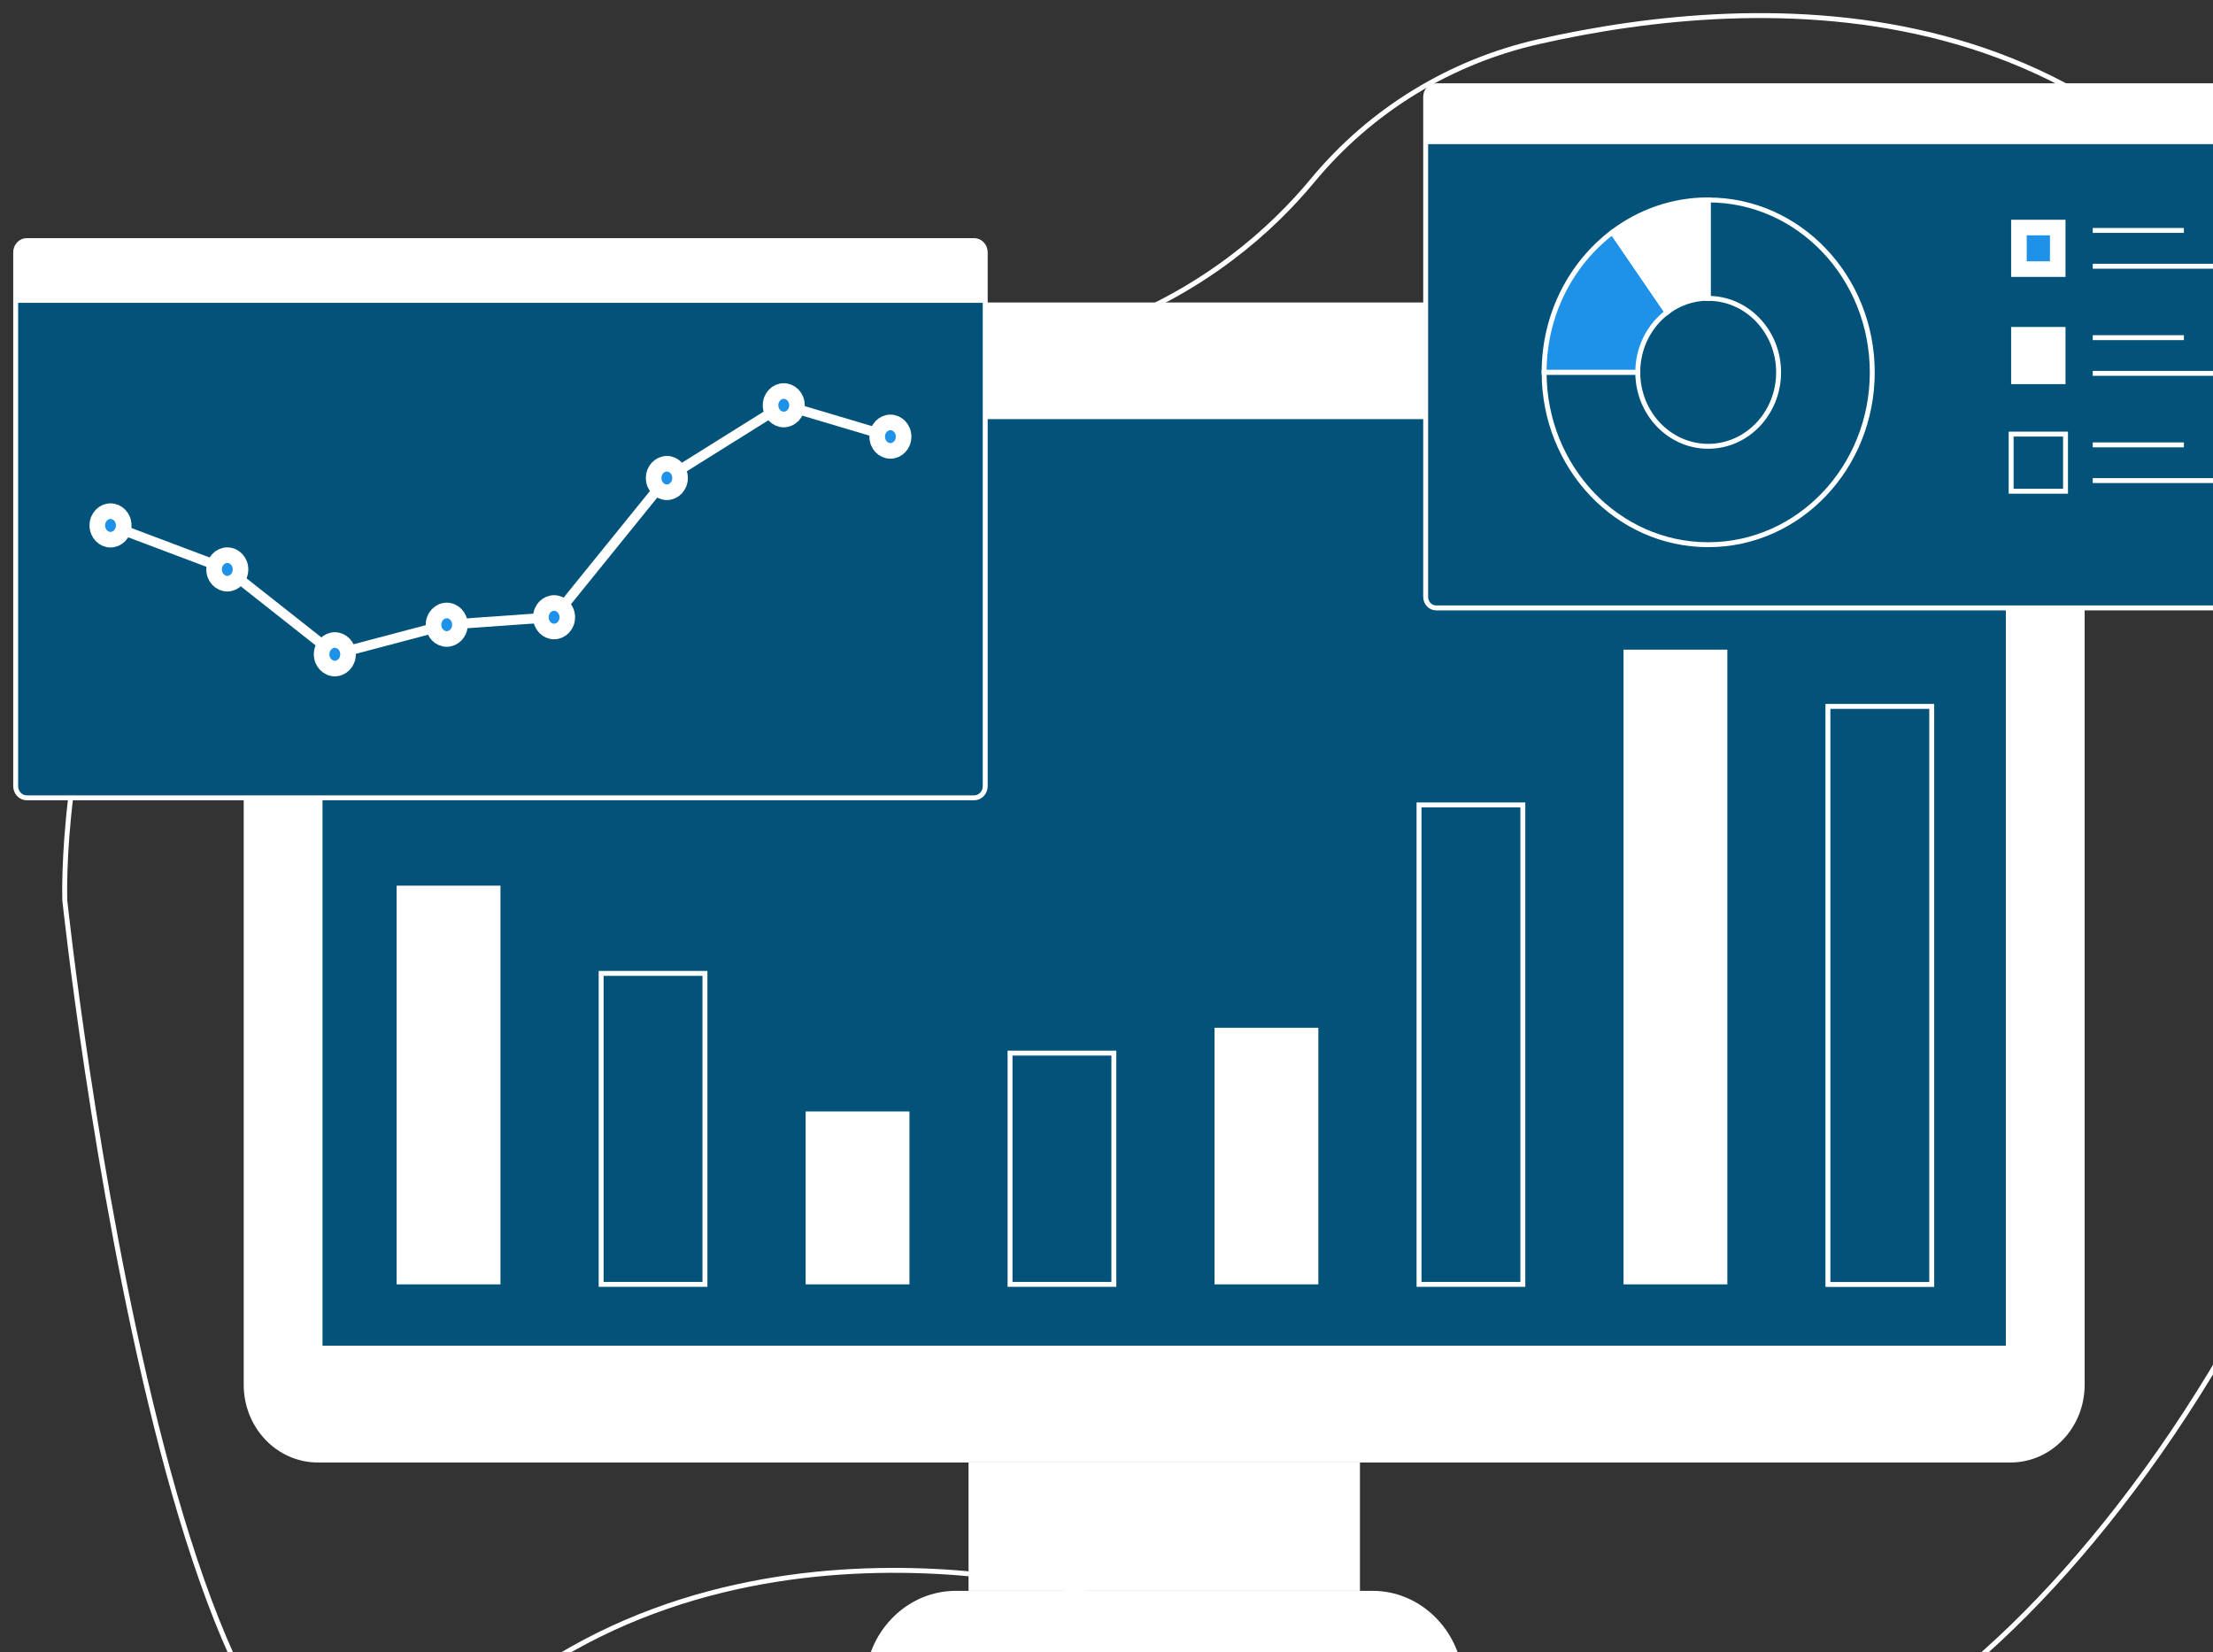 <svg width="142" height="106" viewBox="0 0 142 106" fill="none" xmlns="http://www.w3.org/2000/svg">
<rect x="0" y="0" width="142" height="106" fill="#333333" stroke="none"/>
<path d="M4.158 57.763C4.158 57.763 2.573 12.947 44.752 21.992C67.286 26.824 79.004 17.884 84.236 11.565C88.002 7.023 93.109 3.949 98.711 2.678C112.886 -0.534 137.155 -1.653 148.729 23.453C165.649 60.146 137.807 100.505 121.847 110.175C105.886 119.845 70.262 102.368 70.262 102.368C70.262 102.368 44.996 94.837 28.39 112.275C11.784 129.713 4.158 57.763 4.158 57.763Z" stroke="white" stroke-width="0.316" stroke-miterlimit="10"/>
<path d="M129.015 93.33H20.388C18.062 93.33 16.138 91.34 16.138 88.84V24.395C16.138 21.89 18.067 19.905 20.388 19.905H129.015C131.342 19.905 133.265 21.895 133.265 24.395V88.834C133.265 91.34 131.341 93.33 129.015 93.33Z" fill="white" stroke="white"/>
<path d="M20.194 26.391L129.207 26.391V86.835H20.194V26.391Z" fill="#035279" stroke="white"/>
<path d="M62.648 101.565V94.33H86.763V101.565H62.648Z" fill="white" stroke="white"/>
<path d="M56.007 107.707C56.247 104.807 58.562 102.565 61.333 102.565H88.077C90.842 102.565 93.156 104.807 93.397 107.707H56.007Z" fill="white" stroke="white"/>
<path d="M25.951 81.902V57.322H31.613V81.902H25.951Z" fill="white" stroke="white"/>
<path d="M45.234 62.45H38.573V82.402H45.234V62.45Z" fill="#035279" stroke="white" stroke-width="0.316" stroke-miterlimit="10"/>
<path d="M52.195 81.902V71.81H57.856V81.902H52.195Z" fill="white" stroke="white"/>
<path d="M71.472 67.565H64.811V82.402H71.472V67.565Z" fill="#035279" stroke="white" stroke-width="0.316" stroke-miterlimit="10"/>
<path d="M97.715 51.641H91.054V82.402H97.715V51.641Z" fill="#035279" stroke="white" stroke-width="0.316" stroke-miterlimit="10"/>
<path d="M78.432 81.902V66.439H84.093V81.902H78.432Z" fill="white" stroke="white"/>
<path d="M104.676 81.902V42.181H110.337V81.902H104.676Z" fill="white" stroke="white"/>
<path d="M123.952 45.321H117.291V82.409H123.952V45.321Z" fill="#035279" stroke="white" stroke-width="0.316" stroke-miterlimit="10"/>
<path d="M92.15 39.002H149.099C149.469 39.002 149.77 38.686 149.77 38.298V6.207C149.77 5.818 149.469 5.502 149.099 5.502H92.15C91.781 5.502 91.48 5.818 91.48 6.207V38.291C91.48 38.686 91.781 39.002 92.15 39.002Z" fill="#035279" stroke="white" stroke-width="0.316" stroke-miterlimit="10"/>
<path d="M149.27 6.161V8.748H91.98V6.161C91.98 6.052 92.055 6.009 92.1 6.009H149.149C149.195 6.009 149.27 6.052 149.27 6.161Z" fill="white" stroke="white"/>
<path d="M120.136 23.888C120.136 29.997 115.424 34.947 109.608 34.947C103.793 34.947 99.081 29.997 99.081 23.888H105.09C105.09 26.508 107.114 28.634 109.608 28.634C112.102 28.634 114.126 26.508 114.126 23.888C114.126 21.268 112.102 19.142 109.608 19.142V12.829C115.424 12.823 120.136 17.779 120.136 23.888Z" fill="#035279" stroke="white" stroke-width="0.316" stroke-miterlimit="10"/>
<path d="M106.97 20.03C105.83 20.893 105.09 22.295 105.09 23.881H99.081C99.081 20.182 100.81 16.91 103.461 14.902L106.97 20.03Z" fill="#1E91E9" stroke="white" stroke-width="0.316" stroke-miterlimit="10"/>
<path d="M109.608 12.822V19.135C108.625 19.135 107.716 19.464 106.97 20.03L103.461 14.902C105.191 13.592 107.315 12.822 109.608 12.822Z" fill="white" stroke="white" stroke-width="0.316" stroke-miterlimit="10"/>
<path d="M129.547 17.266V14.599H132.037V17.266H129.547Z" fill="#1E91E9" stroke="white"/>
<path d="M134.285 14.784H140.132" stroke="white" stroke-width="0.316" stroke-miterlimit="10"/>
<path d="M134.285 17.081H144.844" stroke="white" stroke-width="0.316" stroke-miterlimit="10"/>
<path d="M129.547 24.145V21.478H132.037V24.145H129.547Z" fill="white" stroke="white"/>
<path d="M134.285 21.663H140.132" stroke="white" stroke-width="0.316" stroke-miterlimit="10"/>
<path d="M134.285 23.954H144.844" stroke="white" stroke-width="0.316" stroke-miterlimit="10"/>
<path d="M132.537 27.851H129.047V31.517H132.537V27.851Z" fill="#035279" stroke="white" stroke-width="0.316" stroke-miterlimit="10"/>
<path d="M134.285 28.542H140.132" stroke="white" stroke-width="0.316" stroke-miterlimit="10"/>
<path d="M134.285 30.833H144.844" stroke="white" stroke-width="0.316" stroke-miterlimit="10"/>
<path d="M1.72 51.187H62.504C62.899 51.187 63.218 50.851 63.218 50.436V16.186C63.218 15.771 62.899 15.436 62.504 15.436H1.72C1.326 15.436 1.006 15.771 1.006 16.186V50.436C1.006 50.851 1.326 51.187 1.72 51.187Z" fill="#035279" stroke="white" stroke-width="0.316" stroke-miterlimit="10"/>
<path d="M62.719 16.133V18.931H1.5V16.133C1.5 16.001 1.597 15.936 1.664 15.936H62.554C62.622 15.936 62.719 16.001 62.719 16.133Z" fill="white" stroke="white"/>
<path d="M7.091 33.709L14.585 36.533L21.485 41.977L28.66 40.081L35.559 39.594L42.784 30.668L50.279 25.981L57.134 28.022" stroke="white" stroke-width="0.632" stroke-miterlimit="10"/>
<path d="M7.938 33.709C7.938 34.238 7.536 34.625 7.091 34.625C6.646 34.625 6.244 34.238 6.244 33.709C6.244 33.18 6.646 32.794 7.091 32.794C7.536 32.794 7.938 33.18 7.938 33.709Z" fill="#1E91E9" stroke="white"/>
<path d="M15.433 36.533C15.433 37.062 15.031 37.449 14.585 37.449C14.14 37.449 13.738 37.062 13.738 36.533C13.738 36.004 14.14 35.618 14.585 35.618C15.031 35.618 15.433 36.004 15.433 36.533Z" fill="#1E91E9" stroke="white"/>
<path d="M22.332 41.977C22.332 42.506 21.93 42.893 21.485 42.893C21.04 42.893 20.637 42.506 20.637 41.977C20.637 41.448 21.04 41.062 21.485 41.062C21.93 41.062 22.332 41.448 22.332 41.977Z" fill="#1E91E9" stroke="white"/>
<path d="M29.513 40.081C29.513 40.611 29.111 40.997 28.666 40.997C28.221 40.997 27.819 40.611 27.819 40.081C27.819 39.553 28.221 39.166 28.666 39.166C29.111 39.166 29.513 39.553 29.513 40.081Z" fill="#1E91E9" stroke="white"/>
<path d="M36.4 39.601C36.4 40.13 35.998 40.516 35.553 40.516C35.108 40.516 34.705 40.13 34.705 39.601C34.705 39.072 35.108 38.686 35.553 38.686C35.998 38.686 36.4 39.072 36.4 39.601Z" fill="#1E91E9" stroke="white"/>
<path d="M43.637 30.668C43.637 31.197 43.235 31.583 42.79 31.583C42.345 31.583 41.943 31.197 41.943 30.668C41.943 30.139 42.345 29.753 42.79 29.753C43.235 29.753 43.637 30.139 43.637 30.668Z" fill="#1E91E9" stroke="white"/>
<path d="M51.138 26.001C51.138 26.53 50.736 26.916 50.291 26.916C49.846 26.916 49.444 26.53 49.444 26.001C49.444 25.472 49.846 25.086 50.291 25.086C50.736 25.086 51.138 25.472 51.138 26.001Z" fill="#1E91E9" stroke="white"/>
<path d="M57.981 28.015C57.981 28.544 57.579 28.93 57.134 28.93C56.689 28.93 56.287 28.544 56.287 28.015C56.287 27.486 56.689 27.1 57.134 27.1C57.579 27.1 57.981 27.486 57.981 28.015Z" fill="#1E91E9" stroke="white"/>
</svg>
